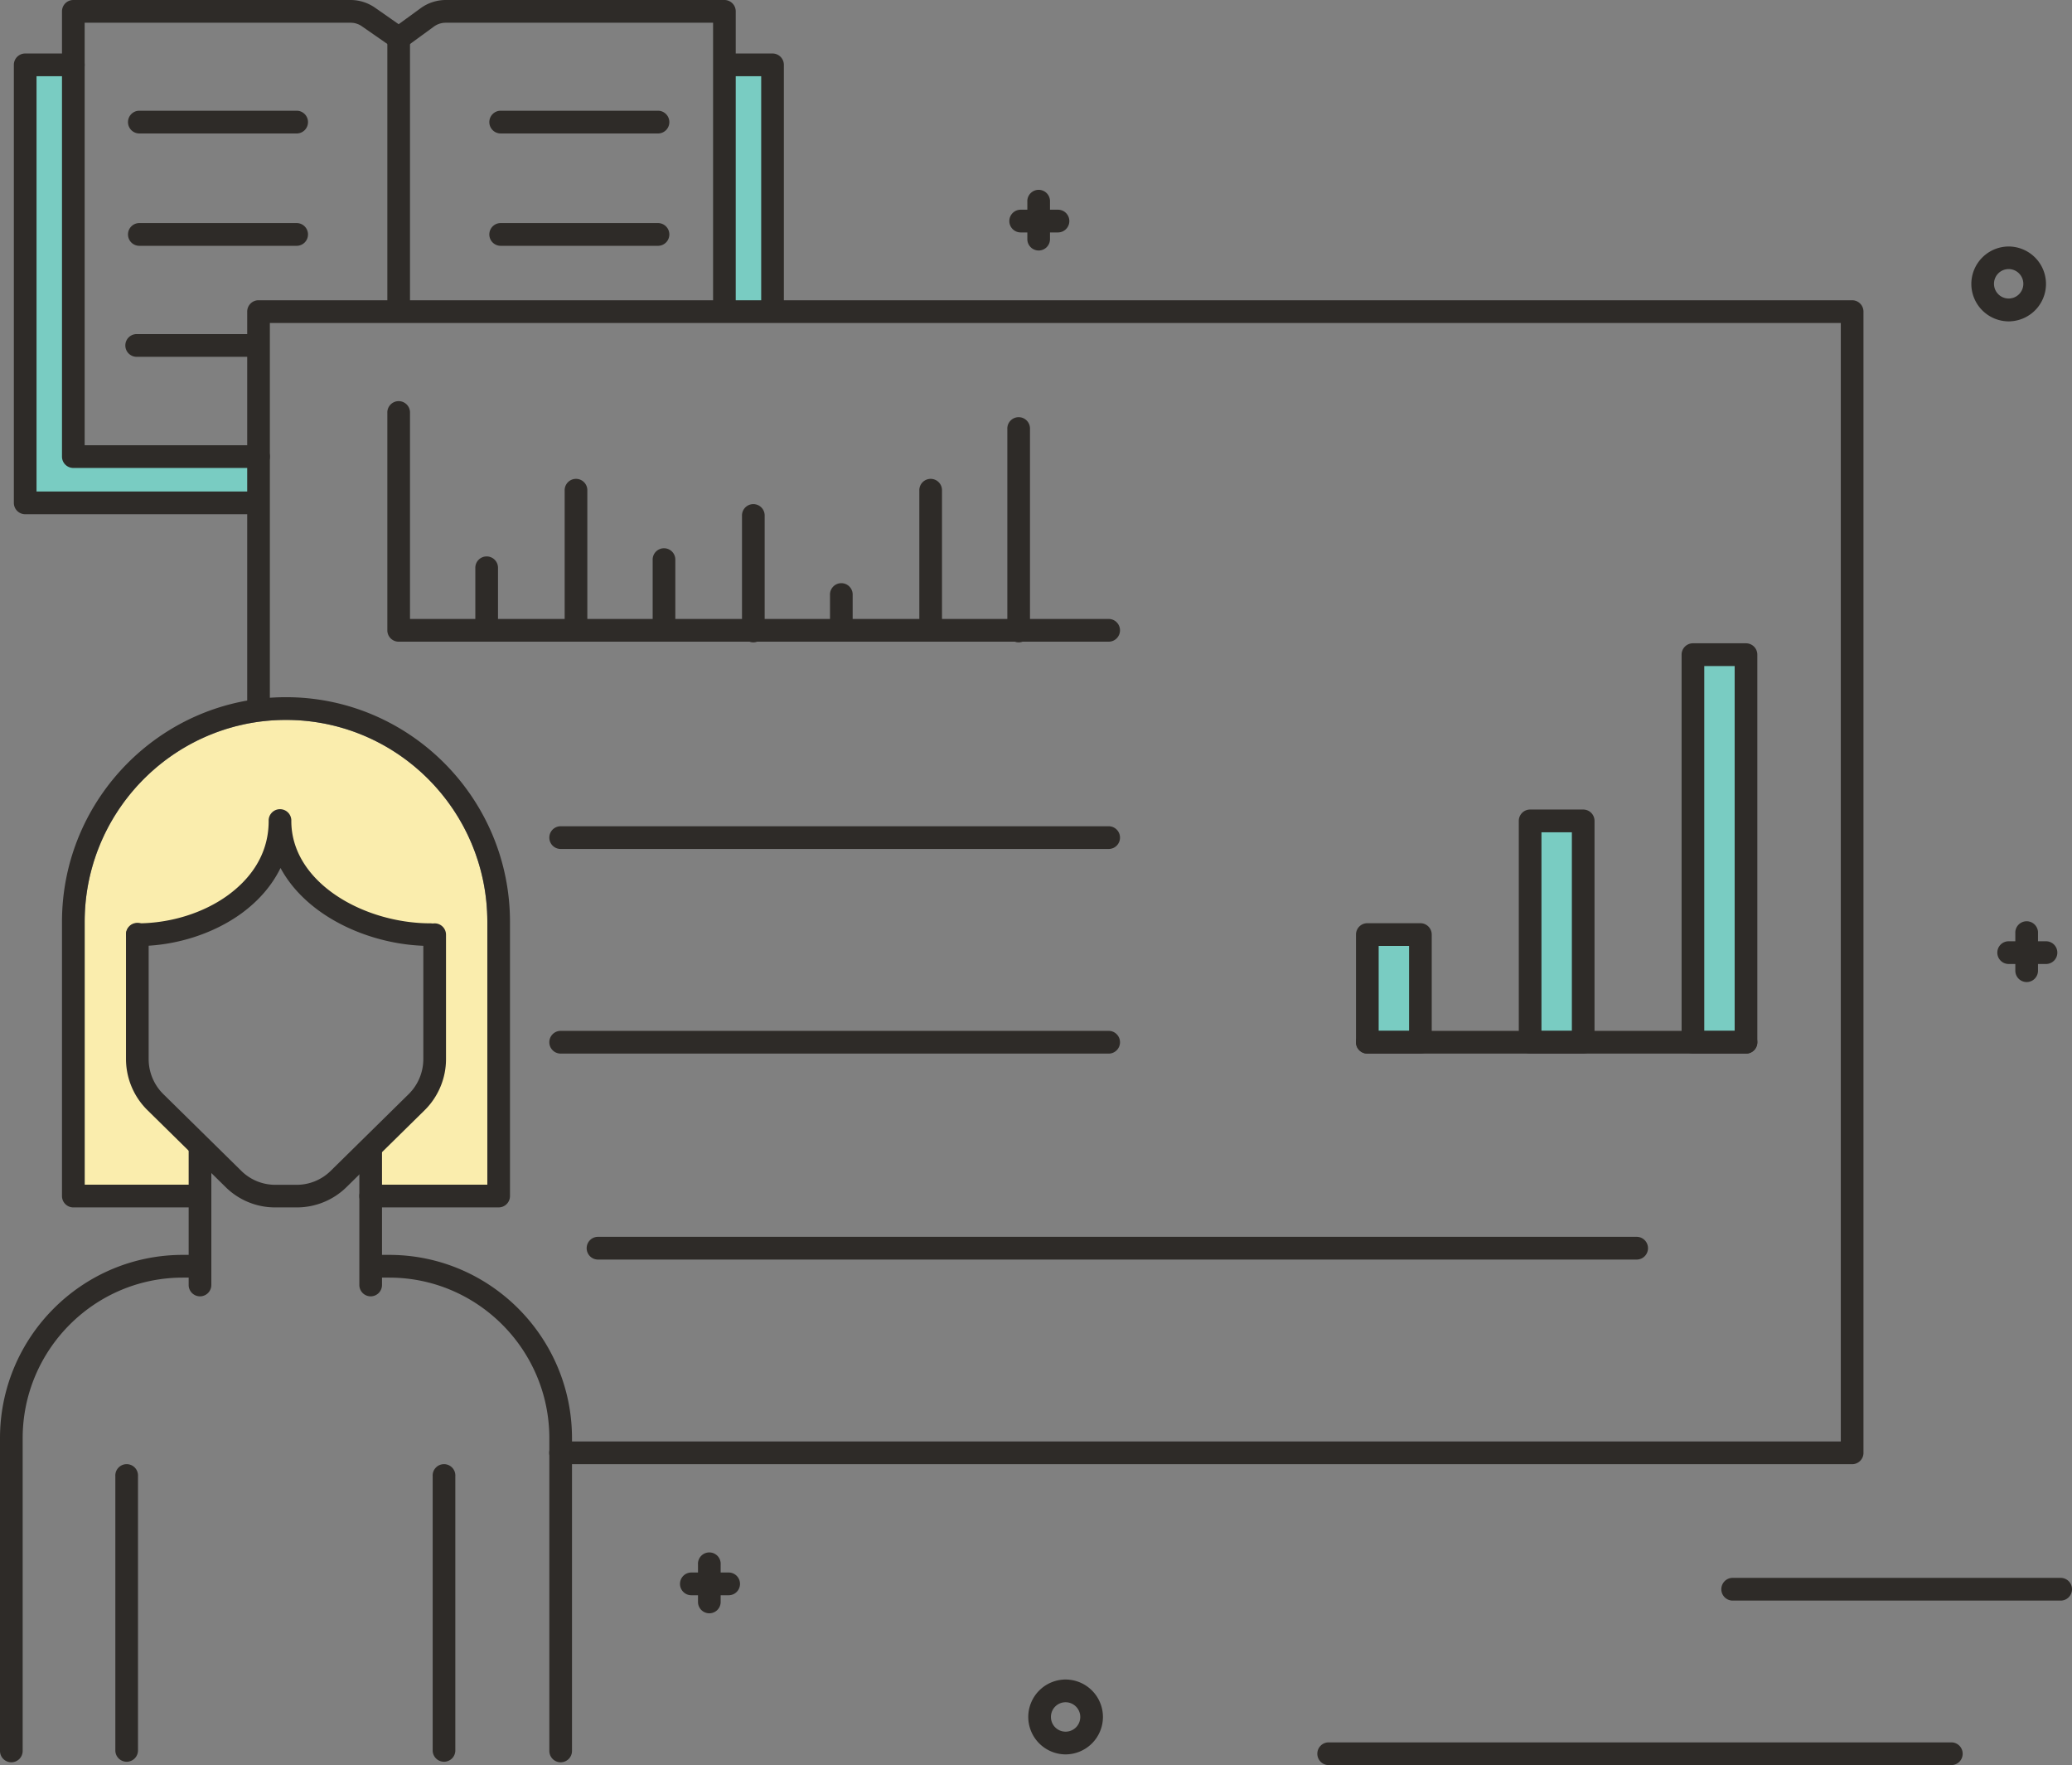 <svg width="182" height="155" fill="none" xmlns="http://www.w3.org/2000/svg"><rect width="100%" height="100%" fill="#808080" stroke="none"/><g clip-path="url(#clip0_4_10135)"><path d="M2 6h5v38H2V6zM7 40v4l15.5.5v-4L7 40zM64.5 5.5L68 6v21l-4.5.5.84-22h.16zM120 82h5v9h-5zM134 73h5v18h-5zM148 58h5v34h-5z" fill="#79CCC2"/><path d="M32.559 104.03h10.247V80.953c0-9.783-7.928-17.734-17.684-17.734S7.437 71.169 7.437 80.953v23.077H16.9c.192 0 .371.054.523.149l.473-3.179-5.396-6-.5-12.5 4.9-1.547L23 77l1.5-3 1 2 4.5 4.5 7.5 1.5.5 13-5.441 6.5v2.53z" fill="#FAEDAD"/><path d="M26.058 106.027h-1.873a6.178 6.178 0 01-4.38-1.797l-6.864-6.753a6.312 6.312 0 01-1.874-4.475V82.068a.996.996 0 111.991 0v10.946c0 1.14.469 2.255 1.277 3.053l6.863 6.753a4.23 4.23 0 002.986 1.222h1.874a4.251 4.251 0 002.987-1.222l6.863-6.752a4.328 4.328 0 001.276-3.054V82.08a.996.996 0 111.992 0v10.934c0 1.668-.68 3.3-1.874 4.475l-6.863 6.753a6.218 6.218 0 01-4.38 1.785z" fill="#2E2B28"/><path d="M17.568 113.837a.997.997 0 01-.996-.999v-12.096a.996.996 0 111.991 0v12.096a.997.997 0 01-.995.999zM32.559 113.837a.997.997 0 01-.995-.999v-11.861a.996.996 0 111.99 0v11.861a.997.997 0 01-.995.999z" fill="#2E2B28"/><path d="M43.802 106.027H32.558a.997.997 0 01-.995-.999c0-.552.445-.998.995-.998h10.248V80.953c0-9.783-7.929-17.734-17.684-17.734-9.756 0-17.685 7.95-17.685 17.734v23.077H16.9c.55 0 .995.446.995.998a.997.997 0 01-.995.999H6.44a.997.997 0 01-.995-.999V80.953c0-10.875 8.83-19.73 19.675-19.73 10.846 0 19.676 8.855 19.676 19.73v24.075a.997.997 0 01-.995.999z" fill="#2E2B28"/><path d="M37.829 83.067c-3.362 0-6.817-1.045-9.475-2.854-1.651-1.128-2.905-2.49-3.713-3.993-.738 1.515-1.897 2.865-3.42 3.981-2.506 1.82-5.844 2.878-9.158 2.878a.996.996 0 01-.996-.999c0-.552.445-.998.996-.998 2.904 0 5.82-.904 7.987-2.49 1.616-1.186 3.549-3.265 3.549-6.494a.996.996 0 111.99 0c0 5.379 6.325 8.984 12.24 8.984.55 0 .995.446.995.998 0 .54-.445.987-.995.987zM.995 154.753a.996.996 0 01-.995-.998v-27.458c0-8.879 7.203-16.101 16.057-16.101h.902c.55 0 .995.446.995.998a.996.996 0 01-.995.998h-.902c-7.753 0-14.066 6.33-14.066 14.105v27.458a.996.996 0 01-.996.998zM49.248 154.753a.996.996 0 01-.995-.998v-27.458c0-7.775-6.313-14.105-14.066-14.105h-1.125a.996.996 0 01-.995-.998c0-.552.445-.998.995-.998h1.125c8.854 0 16.056 7.222 16.056 16.101v27.458a.996.996 0 01-.995.998z" fill="#2E2B28"/><path d="M39 154.706a.996.996 0 01-.995-.998v-24.075a.997.997 0 111.99 0v24.075a.996.996 0 01-.995.998zM11.126 154.706a.996.996 0 01-.995-.998v-24.075a.997.997 0 111.99 0v24.075a.996.996 0 01-.995.998zM162.687 128.576H49.236a.997.997 0 01-.996-.999c0-.552.445-.998.996-.998h112.456V28.362H23.704v33.87a.996.996 0 11-1.99 0V27.364c0-.552.444-.998.995-.998h139.978c.551 0 .996.446.996.998v100.225c0 .54-.445.987-.996.987z" fill="#2E2B28"/><path d="M22.709 41.093H6.44a.996.996 0 01-.995-.998V.998C5.446.446 5.89 0 6.44 0H30.79c.773 0 1.51.235 2.143.67l2.085 1.456 1.92-1.398A3.758 3.758 0 0139.153 0H63.63c.55 0 .995.446.995.998v25.873a.996.996 0 11-1.99 0V1.997H39.151c-.375 0-.738.117-1.042.34l-2.495 1.82a.983.983 0 01-1.148.012l-2.67-1.855a1.71 1.71 0 00-1.007-.317H7.437v37.1h15.272c.55 0 .995.446.995.998a.996.996 0 01-.995.998z" fill="#2E2B28"/><path d="M21.82 45.156H2.213a.996.996 0 01-.996-.998V5.696c0-.552.445-.998.996-.998h4.228c.55 0 .995.446.995.998a.996.996 0 01-.995.998H3.209V43.16h18.61c.55 0 .996.446.996.998a.996.996 0 01-.996.998zM67.858 27.869a.996.996 0 01-.996-.998V6.694h-2.647a.996.996 0 01-.995-.998c0-.552.445-.998.995-.998h3.643c.55 0 .995.446.995.998V26.87a.996.996 0 01-.995.998zM35.018 27.869a.996.996 0 01-.995-.998V3.382a.996.996 0 111.99 0v23.489a.996.996 0 01-.995.998zM97.383 56.349H35.018a.996.996 0 01-.995-.999V36.266a.996.996 0 111.99 0v18.086h61.37c.55 0 .995.446.995.998a.996.996 0 01-.995.999zM153.365 92.52h-33.262a.996.996 0 01-.995-.998c0-.551.445-.998.995-.998h33.262c.55 0 .995.447.995.998a.996.996 0 01-.995.999z" fill="#2E2B28"/><path d="M42.748 56.29a.996.996 0 01-.996-.998v-5.403a.996.996 0 111.991 0v5.403a.996.996 0 01-.995.998zM50.595 56.29a.996.996 0 01-.996-.998V43.078a.996.996 0 111.991 0v12.214a.996.996 0 01-.995.998zM58.324 56.29a.996.996 0 01-.995-.998v-6.107a.996.996 0 111.99 0v6.107a.996.996 0 01-.995.998zM66.171 56.407a.996.996 0 01-.995-.998v-10.1a.996.996 0 111.99 0v10.1a.996.996 0 01-.995.998zM73.9 56.29a.996.996 0 01-.995-.998v-3.054a.996.996 0 111.991 0v3.054a.996.996 0 01-.995.998zM81.748 56.29a.996.996 0 01-.996-.998V43.078a.996.996 0 111.991 0v12.214a.996.996 0 01-.995.998zM89.477 56.407a.996.996 0 01-.995-.998V37.675a.996.996 0 111.99 0V55.41a.996.996 0 01-.995.998zM97.383 74.552H49.248a.996.996 0 01-.996-.998c0-.552.445-.998.996-.998h48.135c.55 0 .996.446.996.998a.996.996 0 01-.996.998zM97.383 92.52H49.248a.996.996 0 01-.996-.998c0-.551.445-.998.996-.998h48.135c.55 0 .996.447.996.998a.996.996 0 01-.996.999zM143.761 110.607H52.527a.996.996 0 01-.995-.998c0-.552.445-.999.995-.999h91.234c.551 0 .996.447.996.999a.996.996 0 01-.996.998zM124.765 92.52h-4.662a.996.996 0 01-.995-.998v-9.454c0-.552.445-.998.995-.998h4.662c.55 0 .995.447.995.998v9.454a.996.996 0 01-.995.999zm-3.666-1.996h2.67v-7.457h-2.67v7.457zM139.065 92.52h-4.661a.996.996 0 01-.996-.997V72.086c0-.552.445-.998.996-.998h4.661c.55 0 .995.446.995.998v19.437a.996.996 0 01-.995.998zm-3.666-1.996h2.67v-17.44h-2.67v17.44zM153.365 92.52h-4.661a.996.996 0 01-.996-.997V57.488c0-.552.445-.998.996-.998h4.661c.55 0 .995.446.995.998v34.035a.996.996 0 01-.995.998zm-3.666-1.996h2.67V58.486h-2.67v32.038zM26.058 11.72h-13.82a.996.996 0 01-.995-.998c0-.551.445-.998.996-.998h13.82c.55 0 .995.447.995.998a.996.996 0 01-.995.999zM26.058 21.586h-13.82a.996.996 0 01-.995-.998c0-.552.445-.999.996-.999h13.82c.55 0 .995.447.995.999a.996.996 0 01-.995.998zM22.662 31.334H12.004a.996.996 0 01-.995-.999c0-.552.445-.998.995-.998h10.658c.55 0 .995.446.995.998a.996.996 0 01-.995.998zM57.797 11.72h-13.82a.996.996 0 01-.995-.998c0-.551.445-.998.995-.998h13.82c.55 0 .996.447.996.998a.996.996 0 01-.996.999zM57.797 21.586h-13.82a.996.996 0 01-.995-.998c0-.552.445-.999.995-.999h13.82c.55 0 .996.447.996.999a.996.996 0 01-.996.998zM171.401 155h-54.694a.996.996 0 01-.995-.998c0-.552.445-.998.995-.998h54.694c.551 0 .996.446.996.998a.996.996 0 01-.996.998zM181.005 140.555h-28.811a.997.997 0 01-.996-.999c0-.552.445-.998.996-.998h28.811c.55 0 .995.446.995.998a.997.997 0 01-.995.999zM93.6 154.06a3.293 3.293 0 01-3.28-3.288 3.293 3.293 0 013.28-3.288 3.293 3.293 0 013.28 3.288 3.293 3.293 0 01-3.28 3.288zm0-4.58c-.714 0-1.288.576-1.288 1.292 0 .716.574 1.292 1.288 1.292.715 0 1.288-.576 1.288-1.292 0-.716-.585-1.292-1.288-1.292zM176.437 28.221a3.293 3.293 0 01-3.279-3.288 3.293 3.293 0 013.279-3.288 3.293 3.293 0 013.279 3.288 3.293 3.293 0 01-3.279 3.288zm0-4.592c-.714 0-1.288.576-1.288 1.292 0 .717.574 1.292 1.288 1.292.714 0 1.288-.575 1.288-1.292 0-.704-.574-1.292-1.288-1.292zM62.306 141.67a.996.996 0 01-.995-.998v-3.288a.997.997 0 111.99 0v3.288a.996.996 0 01-.995.998z" fill="#2E2B28"/><path d="M64.004 140.085h-3.279a.996.996 0 01-.995-.998c0-.552.445-.999.995-.999h3.28c.55 0 .995.447.995.999a.996.996 0 01-.996.998zM91.234 21.997a.996.996 0 01-.995-.998V17.71a.996.996 0 111.99 0V21a.996.996 0 01-.995.998z" fill="#2E2B28"/><path d="M92.933 20.411h-3.28a.996.996 0 01-.995-.998c0-.552.445-.998.995-.998h3.28c.55 0 .995.446.995.998a.996.996 0 01-.995.998zM178.018 86.238a.997.997 0 01-.996-.999v-3.288a.997.997 0 111.991 0v3.288a.996.996 0 01-.995.999z" fill="#2E2B28"/><path d="M179.716 84.652h-3.279a.996.996 0 01-.996-.998c0-.552.445-.998.996-.998h3.279c.551 0 .996.446.996.998a.996.996 0 01-.996.998z" fill="#2E2B28"/></g><defs><clipPath id="clip0_4_10135"><path fill="#fff" d="M0 0h182v155H0z"/></clipPath></defs></svg>